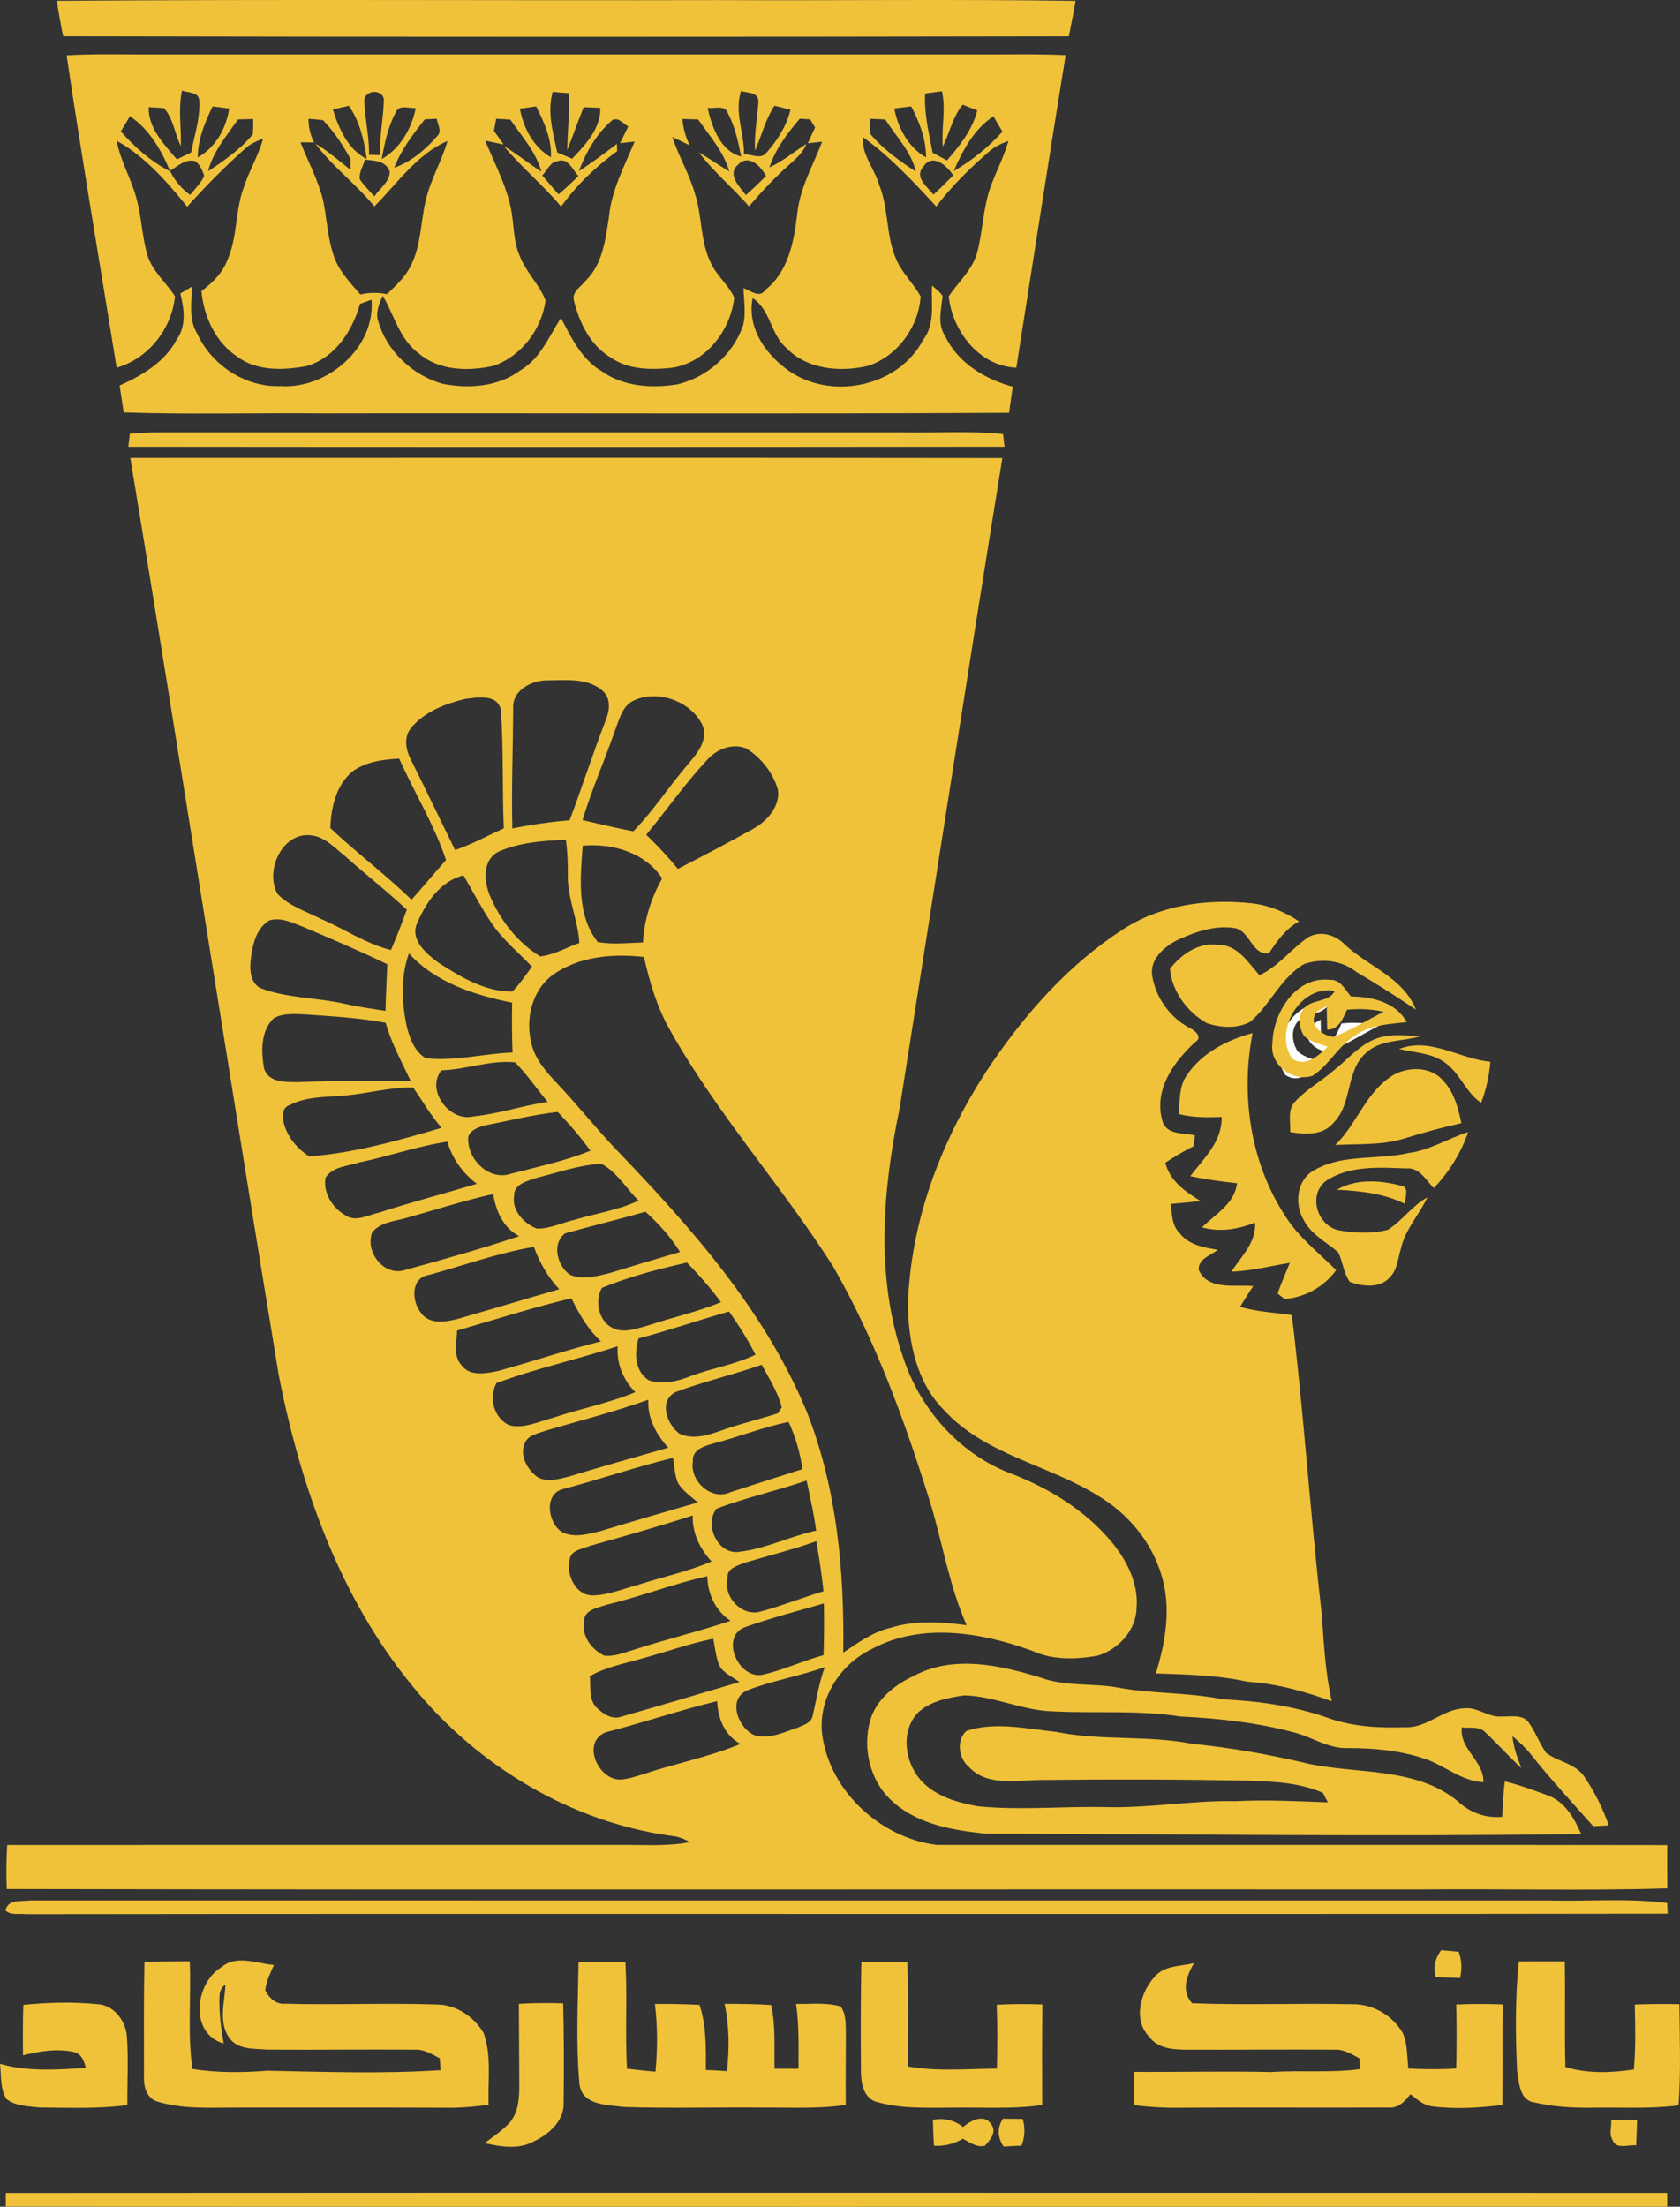 <?xml version="1.0" encoding="UTF-8"?>
<svg width="67px" height="88px" viewBox="0 0 67 88" version="1.1" xmlns="http://www.w3.org/2000/svg" xmlns:xlink="http://www.w3.org/1999/xlink">
    <rect x="0" y="0" width="67" height="88" fill="#333333" stroke="none"/>
    <title>Pasargad-logo</title>
    <g id="Page-1" stroke="none" stroke-width="1" fill="none" fill-rule="evenodd">
        <g id="Artboard" transform="translate(-685, -512)">
            <g id="Pasargad-logo" transform="translate(685, 512)">
                <path d="M51.259,42.865 C50.48,41.718 51.575,39.756 53.001,40.025 C52.755,40.521 52.057,40.355 51.732,40.767 C51.474,41.088 51.536,41.59 51.748,41.918 C52.008,42.169 52.38,42.233 52.704,42.371 C52.324,42.744 51.81,43.244 51.259,42.865 M52.185,41.032 C52.263,40.825 52.512,40.782 52.671,40.659 C52.676,40.989 52.678,41.321 52.691,41.651 C53.169,41.645 53.332,41.189 53.5,40.814 C54.001,40.76 54.507,40.786 55,40.9 C54.322,41.252 53.67,41.668 52.959,41.949 C52.545,41.918 51.966,41.515 52.185,41.032" id="Fill-1" fill="#FFFFFF"></path>
                <path d="M2.268,0.033 C11.056,-0.033 19.848,0.024 28.638,0.004 C33.389,0.026 38.143,-0.035 42.895,0.035 C42.816,0.508 42.722,0.977 42.626,1.447 C29.257,1.472 15.886,1.473 2.519,1.445 C2.421,0.977 2.336,0.506 2.268,0.033 M2.656,2.206 C3.6,2.149 4.547,2.169 5.492,2.17 C16.946,2.17 28.399,2.172 39.854,2.17 C40.735,2.167 41.618,2.158 42.5,2.199 C41.825,6.35 41.186,10.507 40.532,14.662 C39.053,14.607 37.979,13.196 37.837,11.818 C38.221,11.24 38.786,10.759 38.973,10.065 C39.152,9.37 39.195,8.648 39.359,7.949 C39.544,7.138 39.998,6.421 40.217,5.619 C39.939,5.726 39.662,5.846 39.439,6.05 C38.679,6.714 37.947,7.424 37.34,8.234 C36.428,7.25 35.508,6.253 34.413,5.467 C34.354,6.162 34.871,6.712 35.054,7.351 C35.453,8.314 35.321,9.405 35.75,10.358 C35.987,10.897 36.427,11.305 36.715,11.813 C36.646,13.014 35.811,14.184 34.648,14.582 C33.523,14.855 32.193,14.743 31.353,13.869 C30.729,13.324 30.729,12.35 30.017,11.889 C29.77,13.12 30.608,14.247 31.598,14.878 C33.309,15.95 35.871,15.373 36.817,13.549 C37.306,12.92 37.128,12.119 37.171,11.385 C37.312,11.522 37.491,11.632 37.593,11.807 C37.539,12.339 37.37,12.92 37.696,13.406 C38.207,14.477 39.277,15.119 40.39,15.421 C40.34,15.769 40.292,16.116 40.242,16.462 C31.093,16.514 21.941,16.469 12.792,16.485 C10.171,16.461 7.551,16.537 4.932,16.446 C4.876,16.088 4.823,15.731 4.771,15.373 C5.678,14.967 6.586,14.433 7.057,13.523 C7.438,12.982 7.342,12.304 7.191,11.703 C7.346,11.61 7.501,11.518 7.657,11.428 C7.636,12.061 7.517,12.747 7.873,13.319 C8.448,14.573 9.797,15.451 11.188,15.398 C13.043,15.524 14.98,13.865 14.816,11.953 C14.702,11.994 14.473,12.077 14.359,12.118 C14.051,13.2 13.362,14.271 12.222,14.6 C11.307,14.768 10.251,14.809 9.466,14.227 C8.597,13.647 8.126,12.625 8.033,11.607 C8.469,11.284 8.872,10.888 9.068,10.372 C9.477,9.458 9.372,8.419 9.716,7.486 C9.931,6.813 10.312,6.206 10.494,5.522 C10.235,5.632 9.97,5.742 9.764,5.937 C8.954,6.661 8.19,7.434 7.465,8.243 C6.66,7.25 5.79,6.242 4.656,5.616 C4.803,6.426 5.243,7.141 5.448,7.934 C5.649,8.676 5.667,9.455 5.884,10.191 C6.087,10.83 6.627,11.266 6.979,11.816 C6.851,13.106 5.922,14.302 4.652,14.663 C3.981,10.512 3.276,6.364 2.656,2.206 M7.26,3.611 C7.098,4.34 7.237,5.085 7.212,5.822 C6.965,5.332 6.913,4.722 6.538,4.312 C6.386,4.301 6.084,4.282 5.932,4.273 C5.906,5.121 6.548,5.752 7.054,6.357 C7.243,6.263 7.433,6.171 7.624,6.079 C7.75,5.399 7.987,4.725 7.948,4.026 C7.941,3.657 7.511,3.709 7.26,3.611 M14.528,4.007 C14.546,4.73 14.734,5.444 14.715,6.173 C14.825,6.176 15.044,6.183 15.155,6.187 C15.133,5.456 15.285,4.738 15.308,4.012 C15.317,3.547 14.555,3.554 14.528,4.007 M22.043,3.661 C21.812,4.466 22.055,5.288 22.223,6.079 C22.42,6.16 22.618,6.244 22.816,6.329 C23.35,5.767 23.962,5.131 23.941,4.301 C23.775,4.294 23.444,4.282 23.277,4.275 C23.049,4.84 22.848,5.417 22.623,5.985 C22.638,5.229 22.714,4.475 22.698,3.717 C22.479,3.703 22.26,3.684 22.043,3.661 M29.553,3.631 C29.277,4.464 29.684,5.309 29.67,6.153 C29.964,6.143 30.348,6.375 30.569,6.089 C31.004,5.596 31.37,5.023 31.525,4.377 C31.365,4.338 31.045,4.257 30.886,4.216 C30.526,4.766 30.373,5.41 30.113,6.006 C30.069,5.339 30.213,4.684 30.249,4.023 C30.211,3.661 29.814,3.712 29.553,3.631 M36.897,3.728 C36.847,4.528 37.048,5.307 37.194,6.088 C37.385,6.191 37.575,6.293 37.766,6.398 C38.278,5.809 38.782,5.178 38.973,4.404 C38.779,4.328 38.585,4.251 38.392,4.175 C37.993,4.665 37.871,5.296 37.6,5.852 C37.538,5.114 37.728,4.37 37.568,3.639 C37.344,3.67 37.119,3.698 36.897,3.728 M7.887,6.277 C8.594,5.891 9.03,5.11 9.139,4.328 C8.975,4.308 8.646,4.266 8.48,4.244 C8.168,4.883 7.892,5.554 7.887,6.277 M13.275,4.365 C13.511,5.126 13.875,5.96 14.626,6.34 C14.523,5.596 14.348,4.849 13.915,4.22 C13.755,4.255 13.435,4.328 13.275,4.365 M15.783,4.482 C15.473,5.057 15.34,5.704 15.224,6.341 C15.963,5.926 16.419,5.119 16.581,4.308 C16.324,4.337 15.908,4.149 15.783,4.482 M20.734,4.335 C20.871,5.099 21.279,5.877 21.972,6.272 C22.007,5.545 21.703,4.878 21.382,4.244 C21.22,4.267 20.896,4.312 20.734,4.335 M28.219,4.301 C28.388,5.048 28.728,6.038 29.558,6.238 C29.439,5.642 29.307,5.036 29.02,4.495 C28.897,4.172 28.474,4.345 28.219,4.301 M35.666,4.326 C35.807,5.099 36.227,5.882 36.931,6.277 C36.934,5.554 36.674,4.872 36.339,4.243 C36.17,4.264 35.834,4.306 35.666,4.326 M5.183,4.636 C5.062,4.839 4.941,5.041 4.818,5.243 C5.384,5.873 6.023,6.45 6.787,6.835 C6.438,5.994 5.959,5.154 5.183,4.636 M9.493,4.764 C9.035,5.415 8.5,6.043 8.297,6.831 C8.939,6.402 9.596,5.955 10.086,5.35 C10.098,5.149 10.102,4.949 10.098,4.746 C9.895,4.752 9.694,4.757 9.493,4.764 M12.302,4.741 C12.306,5.069 12.372,5.392 12.529,5.681 C12.347,5.68 12.165,5.678 11.984,5.676 C12.285,6.439 12.68,7.168 12.881,7.966 C13.032,8.671 13.056,9.398 13.275,10.088 C13.451,10.745 13.94,11.24 14.371,11.742 C14.72,11.665 15.08,11.653 15.431,11.731 C15.796,11.385 16.175,11.032 16.396,10.571 C16.796,9.765 16.775,8.845 16.98,7.986 C17.17,7.163 17.612,6.43 17.848,5.623 C16.625,6.148 15.847,7.315 14.929,8.231 C14.209,7.338 13.262,6.657 12.584,5.733 C13.086,6.024 13.517,6.412 13.972,6.767 C13.976,6.662 13.981,6.453 13.983,6.35 C13.682,5.791 13.323,5.252 12.883,4.794 C12.689,4.768 12.497,4.75 12.302,4.741 M16.942,4.759 C16.467,5.357 15.999,5.972 15.719,6.691 C16.403,6.448 16.967,5.967 17.437,5.428 C17.642,5.234 17.448,4.959 17.419,4.736 C17.3,4.741 17.061,4.752 16.942,4.759 M19.787,4.736 C19.766,4.856 19.721,5.099 19.7,5.22 C19.826,5.401 19.956,5.582 20.085,5.763 C19.839,5.712 19.595,5.658 19.351,5.609 C19.714,6.499 20.179,7.358 20.375,8.307 C20.508,8.951 20.46,9.636 20.743,10.242 C20.993,10.874 21.516,11.351 21.758,11.983 C21.596,13.136 20.804,14.192 19.693,14.587 C18.696,14.811 17.526,14.795 16.709,14.099 C15.938,13.54 15.724,12.574 15.265,11.793 C15.117,12.121 14.959,12.48 15.094,12.842 C15.445,14.016 16.454,14.962 17.629,15.299 C18.69,15.519 19.869,15.425 20.763,14.763 C21.553,14.296 21.897,13.415 22.371,12.678 C22.787,13.473 23.2,14.341 24.01,14.812 C24.881,15.425 25.999,15.492 27.021,15.327 C28.208,15.043 29.229,14.138 29.631,12.989 C29.761,12.497 29.663,11.986 29.652,11.488 C29.932,11.587 30.286,11.912 30.523,11.561 C31.447,10.833 31.664,9.627 31.794,8.531 C31.896,7.503 32.426,6.597 32.789,5.649 C32.597,5.671 32.407,5.692 32.216,5.715 C32.31,5.504 32.408,5.293 32.505,5.082 C32.456,5.002 32.36,4.84 32.31,4.761 C32.207,4.754 31.999,4.741 31.896,4.734 C31.399,5.318 30.924,5.94 30.685,6.678 C31.216,6.43 31.668,6.056 32.157,5.74 C32.027,6.105 31.716,6.348 31.44,6.6 C30.875,7.102 30.361,7.658 29.87,8.229 C29.23,7.489 28.468,6.865 27.879,6.082 C28.287,6.324 28.677,6.591 29.084,6.835 C28.858,6.043 28.303,5.424 27.842,4.762 C27.633,4.757 27.425,4.75 27.219,4.745 C27.243,5.114 27.341,5.468 27.509,5.798 C27.279,5.685 27.048,5.573 26.816,5.465 C27.067,6.244 27.5,6.952 27.721,7.743 C28.007,8.639 27.925,9.627 28.349,10.486 C28.582,10.995 29.051,11.357 29.282,11.864 C29.14,13.203 28.094,14.543 26.686,14.678 C25.905,14.75 25.048,14.733 24.379,14.271 C23.546,13.787 23.099,12.863 22.882,11.962 C22.817,11.601 23.207,11.412 23.389,11.16 C24.049,10.491 24.154,9.508 24.29,8.625 C24.39,7.564 24.913,6.616 25.308,5.646 C25.116,5.667 24.924,5.688 24.731,5.71 C24.84,5.486 24.949,5.264 25.055,5.043 C24.863,4.942 24.683,4.677 24.439,4.777 C23.798,5.309 23.38,6.056 23.086,6.822 C23.61,6.49 24.103,6.116 24.6,5.743 C24.603,5.814 24.61,5.956 24.614,6.026 C23.763,6.646 22.992,7.379 22.379,8.238 C21.666,7.388 20.802,6.675 20.09,5.825 C20.615,6.132 21.083,6.519 21.593,6.847 C21.372,6.052 20.806,5.437 20.353,4.769 C20.165,4.759 19.976,4.746 19.787,4.736 M34.709,4.739 C34.7,4.943 34.701,5.147 34.714,5.35 C35.221,5.947 35.868,6.418 36.525,6.842 C36.339,6.036 35.732,5.444 35.307,4.764 C35.106,4.755 34.906,4.748 34.709,4.739 M38.034,6.824 C38.759,6.4 39.42,5.873 39.98,5.248 C39.857,5.046 39.736,4.842 39.619,4.638 C38.843,5.149 38.396,5.997 38.034,6.824 M6.778,6.811 C6.963,7.195 7.235,7.523 7.583,7.771 C7.784,7.528 8.012,7.299 8.147,7.012 C8.072,6.795 7.98,6.565 7.784,6.428 C7.392,6.322 7.086,6.63 6.778,6.811 M14.551,6.366 C14.492,6.629 14.291,6.886 14.357,7.163 C14.523,7.404 14.733,7.613 14.93,7.83 C15.14,7.516 15.548,7.248 15.543,6.842 C15.391,6.409 14.932,6.407 14.551,6.366 M21.623,6.994 C21.84,7.246 22.055,7.498 22.273,7.75 C22.55,7.519 22.814,7.273 23.068,7.017 C22.83,6.776 22.671,6.281 22.248,6.423 C21.94,6.444 21.826,6.808 21.623,6.994 M29.439,6.561 C28.978,6.957 29.497,7.443 29.747,7.78 C30.023,7.535 30.29,7.28 30.548,7.019 C30.341,6.62 29.862,6.134 29.439,6.561 M36.825,6.645 C36.446,7.065 36.984,7.445 37.226,7.762 C37.495,7.514 37.757,7.255 38.015,6.992 C37.769,6.607 37.194,6.091 36.825,6.645 M5.176,17.298 C5.516,17.271 5.857,17.248 6.201,17.243 C16.112,17.245 26.026,17.243 35.937,17.243 C37.292,17.271 38.652,17.174 40.002,17.31 C40.018,17.436 40.048,17.688 40.062,17.814 C28.415,17.828 16.766,17.827 5.119,17.816 C5.133,17.686 5.161,17.427 5.176,17.298 M5.197,18.261 C16.791,18.26 28.383,18.251 39.975,18.267 C38.576,26.908 37.247,35.56 35.877,44.205 C35.2,47.45 34.913,50.917 36.01,54.105 C36.674,56.159 38.23,57.956 40.269,58.742 C41.836,59.338 43.317,60.245 44.383,61.552 C44.962,62.276 45.412,63.174 45.327,64.125 C45.311,65.017 44.595,65.787 43.762,66.028 C42.9,66.181 41.978,66.204 41.168,65.833 C39.136,65.093 36.747,64.689 34.757,65.766 C33.469,66.388 32.583,67.802 32.8,69.244 C33.135,71.471 35.139,73.293 37.352,73.571 C47.064,73.58 56.778,73.561 66.49,73.58 C66.487,74.155 66.489,74.73 66.494,75.305 C63.254,75.404 60.01,75.319 56.768,75.347 C37.935,75.337 19.102,75.37 0.269,75.331 C0.246,74.746 0.249,74.159 0.287,73.575 C8.432,73.57 16.575,73.575 24.721,73.573 C25.652,73.561 26.592,73.641 27.512,73.461 C27.343,73.359 27.163,73.284 26.973,73.238 C22.846,72.725 19.041,70.438 16.445,67.231 C13.547,63.701 11.989,59.281 11.12,54.855 C9.108,42.66 7.211,30.454 5.197,18.261 M20.467,28.281 C20.457,29.867 20.394,31.453 20.433,33.038 C21.187,32.883 21.95,32.777 22.718,32.709 C23.209,31.404 23.636,30.075 24.137,28.773 C24.306,28.382 24.391,27.875 24.041,27.554 C23.455,27.027 22.595,27.125 21.863,27.13 C21.206,27.117 20.403,27.525 20.467,28.281 M16.39,29.032 C16.075,29.422 16.194,29.947 16.415,30.352 C17.004,31.528 17.567,32.72 18.151,33.9 C18.822,33.666 19.447,33.327 20.092,33.032 C20.024,31.471 20.086,29.904 19.979,28.347 C19.878,27.657 19.041,27.809 18.541,27.873 C17.75,28.067 16.919,28.386 16.39,29.032 M25.278,27.935 C24.836,28.136 24.719,28.631 24.559,29.041 C24.138,30.268 23.608,31.459 23.232,32.704 C23.905,32.86 24.578,33.023 25.26,33.151 C26.067,32.323 26.688,31.345 27.443,30.472 C27.804,30.039 28.257,29.518 28.014,28.913 C27.548,27.96 26.245,27.49 25.278,27.935 M28.184,30.323 C27.315,31.255 26.585,32.307 25.773,33.288 C26.218,33.717 26.643,34.169 27.033,34.65 C28.041,34.132 29.047,33.607 30.037,33.053 C30.587,32.747 31.114,32.17 31.027,31.499 C30.831,30.816 30.356,30.211 29.75,29.841 C29.186,29.621 28.563,29.885 28.184,30.323 M14.04,30.777 C13.392,31.336 13.209,32.204 13.17,33.018 C14.216,34.008 15.377,34.872 16.41,35.878 C16.878,35.358 17.323,34.817 17.788,34.295 C17.314,32.883 16.527,31.606 15.918,30.252 C15.269,30.286 14.574,30.376 14.04,30.777 M11.074,35.656 C11.533,36.131 12.196,36.337 12.776,36.634 C13.723,37.034 14.585,37.634 15.591,37.886 C15.819,37.357 16.027,36.82 16.223,36.277 C15.418,35.519 14.542,34.845 13.723,34.105 C13.328,33.799 12.958,33.376 12.434,33.316 C11.257,33.139 10.542,34.746 11.074,35.656 M19.905,33.953 C19.219,34.276 19.298,35.168 19.55,35.752 C19.962,36.708 20.651,37.6 21.548,38.14 C22.098,38.078 22.588,37.785 23.106,37.604 C23.052,36.671 22.616,35.802 22.647,34.859 C22.648,34.404 22.632,33.946 22.568,33.493 C21.667,33.52 20.738,33.593 19.905,33.953 M23.238,33.726 C23.147,35.007 22.985,36.492 23.841,37.567 C24.436,37.675 25.043,37.599 25.643,37.584 C25.687,36.68 25.972,35.817 26.407,35.026 C25.728,33.997 24.42,33.616 23.238,33.726 M16.607,36.882 C16.39,37.517 17.013,38.037 17.467,38.377 C18.352,38.952 19.342,39.554 20.432,39.539 C20.733,39.243 20.962,38.885 21.217,38.55 C20.667,37.971 20.035,37.462 19.59,36.793 C19.184,36.186 18.853,35.535 18.484,34.907 C17.533,35.149 16.96,36.032 16.607,36.882 M10.739,36.705 C10.2,37.034 10.068,37.7 10,38.278 C9.951,38.672 9.984,39.167 10.365,39.394 C11.432,39.814 12.603,39.772 13.711,40.022 C14.259,40.146 14.818,40.226 15.374,40.311 C15.388,39.69 15.425,39.071 15.445,38.452 C14.343,37.918 13.214,37.441 12.089,36.96 C11.662,36.802 11.204,36.563 10.739,36.705 M16.308,38.019 C15.968,38.977 16.018,40.022 16.237,41 C16.36,41.455 16.552,41.95 16.983,42.201 C18.142,42.33 19.287,42.014 20.441,41.972 C20.416,41.31 20.409,40.646 20.425,39.985 C18.917,39.678 17.377,39.19 16.308,38.019 M22.014,38.901 C21.215,39.513 20.955,40.623 21.185,41.574 C21.32,42.222 21.774,42.733 22.216,43.203 C23.026,44.058 23.757,44.982 24.568,45.836 C27.571,48.958 30.532,52.291 32.193,56.345 C33.379,59.374 33.678,62.677 33.63,65.904 C34.223,65.503 34.819,65.074 35.531,64.91 C36.507,64.604 37.548,64.682 38.549,64.809 C37.881,63.292 37.607,61.65 37.144,60.069 C36.128,56.78 34.949,53.514 33.234,50.516 C31.178,47.282 28.584,44.409 26.708,41.056 C26.197,40.16 25.91,39.16 25.68,38.161 C24.425,38.024 23.065,38.134 22.014,38.901 M10.917,40.607 C10.387,41.117 10.415,41.943 10.531,42.612 C10.709,43.182 11.409,43.15 11.891,43.155 C13.385,43.093 14.879,43.102 16.374,43.1 C16.02,42.339 15.607,41.601 15.381,40.787 C14.348,40.593 13.296,40.533 12.249,40.457 C11.806,40.442 11.321,40.377 10.917,40.607 M17.606,42.683 C16.96,43.473 17.943,44.762 18.885,44.519 C19.885,44.42 20.845,44.088 21.84,43.944 C21.411,43.414 21.016,42.855 20.544,42.364 C19.552,42.264 18.594,42.653 17.606,42.683 M13.67,43.693 C12.958,43.756 12.203,43.728 11.553,44.07 C11.236,44.166 11.268,44.525 11.316,44.78 C11.457,45.339 11.852,45.807 12.331,46.116 C14.129,45.981 15.885,45.484 17.612,44.975 C17.177,44.478 16.848,43.909 16.479,43.368 C15.53,43.347 14.612,43.629 13.67,43.693 M19.274,44.894 C18.997,44.982 18.609,45.14 18.674,45.5 C18.705,46.297 19.538,47.085 20.36,46.811 C21.431,46.529 22.52,46.306 23.547,45.889 C23.15,45.342 22.712,44.828 22.242,44.342 C21.24,44.455 20.263,44.7 19.274,44.894 M14.329,46.355 C13.866,46.51 13.267,46.513 12.981,46.969 C12.881,47.555 13.248,48.154 13.745,48.447 C14.174,48.766 14.69,48.444 15.14,48.351 C16.42,47.933 17.726,47.597 19.016,47.209 C18.457,46.781 18.034,46.21 17.843,45.529 C16.65,45.703 15.509,46.114 14.329,46.355 M21.397,46.973 C21.039,47.093 20.487,47.216 20.503,47.691 C20.405,48.275 20.895,48.795 21.406,48.993 C21.924,49.008 22.403,48.761 22.899,48.649 C23.754,48.387 24.653,48.266 25.467,47.878 C24.973,47.393 24.605,46.739 23.985,46.409 C23.099,46.455 22.251,46.758 21.397,46.973 M16.258,48.555 C15.771,48.704 15.185,48.718 14.84,49.148 C14.553,49.916 15.297,50.895 16.121,50.654 C17.658,50.232 19.194,49.802 20.706,49.297 C20.065,48.96 19.778,48.296 19.67,47.617 C18.516,47.872 17.394,48.238 16.258,48.555 M22.54,49.183 C21.981,49.595 22.23,50.514 22.75,50.846 C23.254,51.044 23.809,50.894 24.313,50.769 C25.246,50.48 26.182,50.2 27.122,49.928 C26.747,49.323 26.266,48.797 25.743,48.321 C24.68,48.628 23.603,48.885 22.54,49.183 M17.099,50.844 C16.371,50.957 16.417,51.894 16.784,52.346 C17.118,52.843 17.8,52.717 18.292,52.586 C19.631,52.201 20.964,51.798 22.303,51.412 C21.845,50.927 21.521,50.345 21.292,49.724 C19.864,49.964 18.493,50.464 17.099,50.844 M24.005,51.358 C23.692,51.901 23.889,52.767 24.519,52.996 C24.961,53.159 25.429,52.967 25.86,52.854 C26.82,52.529 27.819,52.322 28.753,51.926 C28.34,51.367 27.879,50.847 27.398,50.349 C26.25,50.608 25.095,50.913 24.005,51.358 M18.229,53.061 C18.219,53.519 18.058,54.071 18.409,54.447 C18.747,54.908 19.396,54.768 19.876,54.67 C21.245,54.293 22.591,53.835 23.969,53.491 C23.444,53.015 23.099,52.396 22.785,51.772 C21.251,52.144 19.744,52.621 18.229,53.061 M25.463,53.375 C25.297,53.957 25.306,54.658 25.858,55.036 C26.408,55.238 27.005,55.086 27.532,54.883 C28.386,54.559 29.303,54.422 30.128,54.023 C29.827,53.42 29.464,52.852 29.075,52.302 C27.867,52.643 26.679,53.056 25.463,53.375 M19.796,55.157 C19.488,55.747 19.689,56.553 20.318,56.84 C20.918,56.98 21.498,56.682 22.068,56.535 C23.15,56.173 24.281,55.957 25.337,55.517 C24.849,55.022 24.587,54.383 24.633,53.686 C23.033,54.213 21.375,54.569 19.796,55.157 M26.937,55.515 C26.254,55.875 26.603,56.81 27.099,57.174 C27.644,57.427 28.253,57.229 28.785,57.041 C29.519,56.776 30.281,56.602 31.02,56.361 C31.059,56.303 31.139,56.184 31.178,56.125 C31.027,55.511 30.671,54.977 30.379,54.424 C29.241,54.823 28.062,55.093 26.937,55.515 M21.747,57.057 C21.459,57.17 21.08,57.213 20.937,57.53 C20.701,58.02 21.021,58.595 21.423,58.895 C21.803,59.127 22.266,58.987 22.664,58.889 C23.987,58.487 25.319,58.109 26.651,57.733 C26.173,57.199 25.812,56.556 25.857,55.818 C24.509,56.299 23.12,56.654 21.747,57.057 M28.468,57.56 C28.109,57.658 27.592,57.804 27.632,58.274 C27.5,59.052 28.362,59.858 29.12,59.51 C30.08,59.198 31.039,58.891 32.002,58.586 C31.913,57.935 31.725,57.303 31.451,56.705 C30.434,56.911 29.469,57.298 28.468,57.56 M22.452,59.381 C21.664,59.578 21.852,60.779 22.44,61.11 C22.924,61.337 23.469,61.172 23.959,61.055 C25.244,60.658 26.54,60.293 27.831,59.915 C27.559,59.677 27.247,59.468 27.049,59.159 C26.905,58.84 26.9,58.479 26.839,58.139 C25.36,58.495 23.923,58.997 22.452,59.381 M28.572,60.167 C28.07,60.823 28.646,62.051 29.526,61.877 C30.567,61.751 31.527,61.259 32.551,61.038 C32.458,60.365 32.307,59.704 32.168,59.04 C30.982,59.453 29.745,59.716 28.572,60.167 M23.508,61.653 C23.213,61.783 22.768,61.806 22.716,62.201 C22.572,62.796 22.962,63.642 23.654,63.622 C24.267,63.608 24.84,63.36 25.426,63.207 C26.407,62.886 27.427,62.677 28.378,62.267 C27.909,61.761 27.605,61.133 27.626,60.434 C26.264,60.876 24.886,61.263 23.508,61.653 M29.667,62.329 C29.392,62.45 28.988,62.538 29.013,62.915 C28.824,63.67 29.595,64.513 30.375,64.254 C31.208,64.027 32.013,63.706 32.841,63.456 C32.773,62.787 32.668,62.123 32.556,61.463 C31.607,61.799 30.63,62.04 29.667,62.329 M24.204,63.991 C23.857,64.117 23.266,64.19 23.296,64.674 C23.19,65.244 23.594,65.774 24.083,66.019 C24.507,66.08 24.909,65.893 25.308,65.78 C26.576,65.368 27.874,65.061 29.136,64.635 C28.529,64.231 28.228,63.573 28.207,62.856 C26.852,63.158 25.556,63.669 24.204,63.991 M29.743,64.878 C28.691,65.219 29.424,66.977 30.413,66.786 C31.242,66.599 32.022,66.229 32.843,66.005 C32.866,65.317 32.871,64.63 32.857,63.942 C31.817,64.245 30.763,64.513 29.743,64.878 M25.516,66.163 C24.84,66.358 24.137,66.486 23.522,66.846 C23.571,67.259 23.465,67.749 23.781,68.082 C24.042,68.343 24.413,68.599 24.799,68.451 C26.368,68.004 27.931,67.541 29.494,67.075 C29.234,66.896 28.935,66.754 28.737,66.504 C28.543,66.149 28.529,65.732 28.443,65.347 C27.45,65.556 26.494,65.9 25.516,66.163 M29.804,67.407 C28.981,67.76 29.451,68.962 30.131,69.213 C30.708,69.353 31.271,69.074 31.805,68.897 C32.038,68.794 32.359,68.712 32.41,68.42 C32.561,67.77 32.665,67.108 32.894,66.479 C31.883,66.848 30.804,67.014 29.804,67.407 M24.149,69.083 C23.19,69.475 23.839,70.969 24.726,70.964 C25.048,70.956 25.353,70.838 25.659,70.749 C26.941,70.323 28.278,70.066 29.529,69.546 C28.894,69.195 28.634,68.531 28.602,67.839 C27.103,68.2 25.641,68.7 24.149,69.083 M44.755,37.081 C46.279,36.078 48.177,35.825 49.961,36.027 C50.627,36.107 51.254,36.369 51.806,36.744 C51.282,37.034 50.935,37.515 50.615,38.005 C49.943,38.131 49.86,37.132 49.256,37.013 C48.459,36.882 47.661,37.16 46.947,37.492 C46.42,37.76 45.856,38.251 45.95,38.903 C46.089,39.775 46.65,40.572 47.435,40.987 C47.65,41.086 47.989,41.36 47.664,41.558 C46.803,42.351 46.003,43.465 46.358,44.698 C46.511,45.268 47.202,45.172 47.657,45.277 C47.636,45.421 47.616,45.564 47.597,45.71 C47.209,45.905 46.84,46.13 46.475,46.366 C46.653,47.102 47.28,47.526 47.887,47.899 C47.488,47.94 47.089,47.973 46.692,48.009 C46.739,48.408 46.73,48.864 47.041,49.169 C47.401,49.645 48.017,49.753 48.571,49.84 C48.282,50.065 47.791,50.195 47.803,50.634 C48.172,51.475 49.242,51.216 49.979,51.287 C49.799,51.561 49.623,51.836 49.454,52.116 C50.127,52.309 50.828,52.345 51.519,52.442 C52.002,56.391 52.249,60.363 52.708,64.314 C52.796,65.494 52.849,66.684 53.111,67.845 C52.023,67.442 50.894,67.137 49.733,67.062 C48.539,66.794 47.316,66.779 46.098,66.734 C46.484,65.471 46.721,64.105 46.32,62.812 C45.929,61.488 44.985,60.358 43.803,59.654 C41.811,58.408 39.275,58.02 37.643,56.225 C36.56,55.134 36.236,53.549 36.209,52.068 C36.304,48.637 37.595,45.325 39.491,42.49 C40.908,40.403 42.622,38.463 44.755,37.081 M52.185,37.37 C52.653,37.102 53.251,37.279 53.613,37.648 C54.547,38.539 55.966,38.975 56.468,40.262 C55.689,39.738 54.9,39.231 54.09,38.759 C53.513,38.292 52.699,38.209 52.01,38.443 C51.079,38.99 50.664,40.061 49.863,40.746 C49.345,41.03 48.67,40.989 48.124,40.797 C47.348,40.364 46.739,39.529 46.66,38.64 C47.104,38.055 47.807,37.572 48.576,37.68 C49.342,37.663 49.783,38.385 50.226,38.89 C50.996,38.541 51.494,37.829 52.185,37.37 M50.746,41.599 C50.768,40.405 51.669,38.922 53.025,39.075 C53.449,39.041 53.645,39.46 53.873,39.735 C54.724,39.756 55.658,39.951 56.102,40.76 C55.382,40.84 54.604,40.87 54.004,41.326 C53.353,41.739 53,42.477 52.356,42.894 C51.565,43.18 50.611,42.445 50.746,41.599 M51.535,42.218 C52.073,42.578 52.573,42.103 52.943,41.748 C52.628,41.617 52.265,41.557 52.012,41.317 C51.806,41.005 51.745,40.528 51.996,40.222 C52.313,39.83 52.993,39.988 53.234,39.516 C51.843,39.261 50.777,41.127 51.535,42.218 M52.438,40.474 C52.224,40.934 52.788,41.317 53.193,41.347 C53.885,41.079 54.521,40.684 55.181,40.348 C54.701,40.24 54.207,40.215 53.72,40.267 C53.556,40.623 53.397,41.058 52.931,41.063 C52.918,40.749 52.917,40.434 52.911,40.12 C52.756,40.237 52.514,40.277 52.438,40.474 M47.353,42.845 C47.955,41.973 48.953,41.468 49.954,41.198 C49.47,43.68 49.867,46.38 51.27,48.513 C51.799,49.347 52.591,49.96 53.287,50.649 C52.804,51.318 52.055,51.733 51.232,51.804 C51.165,51.75 51.026,51.64 50.956,51.587 C51.092,51.168 51.277,50.769 51.439,50.361 C50.664,50.487 49.899,50.684 49.112,50.711 C49.502,50.099 50.105,49.545 50.054,48.758 C49.383,49.017 48.645,49.153 47.939,48.942 C48.467,48.417 49.247,48 49.333,47.186 C48.706,47.118 48.083,47.033 47.467,46.905 C48.01,46.194 48.754,45.513 48.718,44.541 C48.151,44.567 47.575,44.567 47.02,44.429 C47.05,43.891 47.015,43.302 47.353,42.845 M54.695,41.5 C55.295,41.196 55.991,41.287 56.639,41.324 C55.924,41.546 55.076,41.438 54.49,41.979 C53.655,42.687 53.953,43.996 53.189,44.768 C52.769,45.287 52.048,45.245 51.455,45.144 C51.478,44.743 51.332,44.257 51.647,43.936 C52.101,43.435 52.707,43.109 53.216,42.667 C53.705,42.277 54.124,41.78 54.695,41.5 M55.797,41.833 C57.035,41.342 58.213,42.234 59.438,42.339 C59.392,42.9 59.269,43.451 59.07,43.978 C58.477,43.586 58.252,42.861 57.699,42.431 C57.166,41.988 56.44,41.986 55.797,41.833 M55.343,43.022 C55.965,42.523 57.019,42.458 57.563,43.105 C57.996,43.563 58.153,44.191 58.283,44.791 C57.501,44.966 56.728,45.176 55.965,45.413 C55.085,45.68 54.156,45.605 53.251,45.662 C54.065,44.872 54.423,43.714 55.343,43.022 M56.162,45.983 C57.013,45.873 57.745,45.403 58.552,45.144 C58.267,45.981 57.788,46.74 57.181,47.381 C56.864,47.054 56.602,46.54 56.071,46.595 C55,46.552 53.793,46.471 52.865,47.104 C52.164,47.668 52.528,48.846 53.358,49.054 C54.008,49.178 54.702,49.208 55.347,49.043 C55.927,48.683 56.315,48.08 56.924,47.75 C56.604,48.445 56.038,49.02 55.874,49.786 C55.747,50.164 55.74,50.613 55.447,50.915 C55.06,51.388 54.343,51.309 53.83,51.117 C53.579,50.766 53.554,50.317 53.369,49.937 C52.895,49.529 52.29,49.235 51.996,48.656 C51.612,48.02 51.71,47.046 52.409,46.666 C53.552,46.008 54.921,46.267 56.162,45.983 M53.31,47.445 C54.086,46.999 55.039,47.063 55.876,47.283 C56.23,47.333 56.014,47.785 56.041,48.011 C55.185,47.59 54.25,47.491 53.31,47.445 M36.498,66.805 C38.065,65.991 39.914,66.411 41.515,66.904 C42.459,67.25 43.482,67.124 44.462,67.275 C45.884,67.557 47.349,67.474 48.772,67.767 C50.173,67.831 51.565,68.026 52.897,68.483 C53.91,68.863 54.998,68.914 56.07,68.879 C56.915,68.907 57.535,68.164 58.37,68.127 C58.911,68.047 59.356,68.501 59.894,68.451 C60.245,68.462 60.665,68.359 60.937,68.648 C61.227,69.037 61.381,69.509 61.664,69.903 C62.144,70.263 62.842,70.325 63.189,70.859 C63.592,71.459 63.925,72.108 64.156,72.793 C64.001,72.801 63.693,72.817 63.538,72.826 C62.702,71.883 61.843,70.958 61.058,69.97 C60.841,69.697 60.588,69.456 60.318,69.236 C60.362,69.677 60.51,70.094 60.672,70.506 C60.182,70.055 59.741,69.558 59.257,69.104 C59.02,68.822 58.619,68.927 58.299,68.886 C58.195,69.764 59.194,70.218 59.157,71.072 C58.283,71.027 57.617,70.405 56.816,70.135 C55.829,69.803 54.779,69.708 53.741,69.711 C52.99,69.736 52.35,69.287 51.649,69.097 C50.159,68.695 48.621,68.526 47.081,68.451 C45.394,68.185 43.684,68.334 41.985,68.246 C40.776,68.214 39.656,67.635 38.449,67.609 C37.794,67.705 37.077,67.841 36.585,68.322 C35.912,69.067 36.087,70.265 36.713,70.981 C37.296,71.638 38.189,71.888 39.024,72.035 C40.723,72.195 42.427,72.026 44.127,72.065 C45.854,72.108 47.559,71.79 49.286,71.828 C50.51,71.765 51.733,71.831 52.956,71.874 C52.906,71.778 52.808,71.59 52.758,71.496 C51.836,71.091 50.81,71.042 49.819,71.011 C47.034,70.956 44.248,70.951 41.463,70.983 C40.52,70.994 39.377,71.24 38.65,70.472 C38.234,70.132 38.123,69.404 38.542,69.026 C39.701,68.643 40.942,68.946 42.122,69.064 C43.91,69.429 45.756,69.189 47.545,69.539 C49.101,69.697 50.643,69.968 52.164,70.33 C54.159,70.76 56.438,70.456 58.126,71.819 C58.614,72.278 59.233,72.516 59.908,72.452 C59.924,71.978 59.958,71.508 60.011,71.038 C60.592,71.178 61.153,71.389 61.714,71.592 C62.399,71.831 62.789,72.509 63.058,73.139 C55.144,73.247 47.225,73.142 39.311,73.124 C38.024,72.991 36.637,72.761 35.636,71.875 C34.707,71.088 34.374,69.727 34.712,68.579 C34.97,67.733 35.722,67.16 36.498,66.805 M0.223,76.188 C0.306,75.718 0.862,75.835 1.214,75.785 C21.393,75.789 41.574,75.785 61.753,75.787 C63.332,75.828 64.918,75.688 66.489,75.888 C66.494,75.995 66.503,76.208 66.508,76.314 C44.684,76.346 22.86,76.307 1.038,76.334 C0.769,76.296 0.434,76.396 0.223,76.188 M57.473,77.771 C57.706,77.792 57.939,77.813 58.174,77.833 C58.297,78.172 58.309,78.528 58.229,78.881 C57.905,78.869 57.581,78.858 57.261,78.844 C57.14,78.459 57.238,78.088 57.473,77.771 M5.76,78.232 C6.361,78.218 6.963,78.216 7.567,78.212 C7.629,79.642 7.469,81.085 7.675,82.507 C8.662,82.665 9.664,82.655 10.657,82.577 C12.959,82.623 15.272,82.706 17.571,82.554 C17.564,82.435 17.546,82.199 17.537,82.08 C17.223,81.917 16.907,81.714 16.538,81.736 C14.576,81.721 12.612,81.748 10.648,81.734 C10.123,81.691 9.463,81.746 9.128,81.246 C8.704,80.62 8.966,79.83 8.991,79.137 C8.841,79.252 8.763,79.401 8.756,79.584 C8.727,80.222 8.811,80.859 8.92,81.489 C7.538,81.097 7.773,79.085 8.829,78.45 C9.427,77.936 10.235,78.303 10.924,78.358 C10.784,78.684 10.616,79.011 10.579,79.371 C10.732,79.674 11.001,79.937 11.368,79.905 C13.39,79.96 15.416,79.868 17.441,79.937 C18.203,79.949 18.909,80.426 19.289,81.074 C19.613,81.989 19.451,82.986 19.485,83.939 C18.977,83.999 18.468,84.056 17.955,84.053 C15.107,84.042 12.258,84.047 9.409,84.047 C8.348,84.044 7.255,84.122 6.23,83.792 C5.815,83.634 5.72,83.151 5.742,82.759 C5.745,81.25 5.729,79.74 5.76,78.232 M60.57,78.218 C61.181,78.218 61.792,78.219 62.404,78.216 C62.431,79.619 62.39,81.023 62.429,82.428 C63.318,82.701 64.252,82.664 65.16,82.527 C65.237,81.665 65.217,80.801 65.196,79.937 C65.787,79.914 66.382,79.912 66.975,79.923 C66.987,81.267 67.04,82.616 66.941,83.96 C65.81,84.104 64.669,84.033 63.533,84.051 C62.748,84.061 61.954,84.022 61.188,83.84 C60.597,83.758 60.581,83.047 60.503,82.589 C60.435,81.133 60.425,79.669 60.57,78.218 M23.072,78.259 C23.695,78.219 24.32,78.219 24.943,78.259 C25.022,79.671 24.927,81.085 25.004,82.497 C25.381,82.541 25.76,82.582 26.141,82.617 C26.227,81.718 26.229,80.811 26.118,79.915 C26.711,79.91 27.304,79.919 27.897,79.951 C28.178,80.788 28.153,81.677 28.151,82.548 C28.431,82.557 28.71,82.573 28.99,82.593 C29.093,81.698 29.086,80.792 28.896,79.91 C29.513,79.91 30.133,79.917 30.753,79.956 C30.94,80.79 30.87,81.649 30.89,82.497 C31.207,82.497 31.525,82.499 31.844,82.499 C31.846,81.636 31.872,80.769 31.748,79.914 C32.339,79.926 32.95,79.843 33.525,80.015 C33.767,80.341 33.719,80.765 33.733,81.148 C33.729,82.078 33.722,83.009 33.729,83.941 C32.633,84.104 31.522,84.038 30.418,84.046 C28.575,84.028 26.731,84.083 24.89,84.024 C24.227,83.932 23.209,83.976 23.108,83.098 C22.965,81.493 23.051,79.869 23.072,78.259 M34.351,78.25 C34.961,78.221 35.572,78.221 36.183,78.244 C36.242,79.632 36.204,81.019 36.204,82.406 C37.376,82.616 38.572,82.499 39.756,82.493 C39.776,81.643 39.781,80.794 39.751,79.946 C40.358,79.914 40.965,79.91 41.572,79.935 C41.552,81.271 41.561,82.609 41.563,83.944 C40.408,84.115 39.238,84.031 38.074,84.049 C37.011,84.046 35.917,84.116 34.887,83.799 C34.424,83.606 34.335,83.038 34.335,82.594 C34.324,81.147 34.322,79.697 34.351,78.25 M46.05,78.828 C46.434,78.374 47.084,78.413 47.616,78.287 C47.326,78.794 47.093,79.387 47.542,79.885 C49.671,79.969 51.804,79.876 53.935,79.926 C54.75,79.908 55.552,80.379 55.949,81.085 C56.139,81.528 56.112,82.021 56.166,82.491 C56.801,82.523 57.439,82.525 58.076,82.49 C58.094,81.638 58.098,80.788 58.076,79.937 C58.692,79.91 59.308,79.91 59.926,79.933 C59.915,81.269 59.93,82.607 59.915,83.944 C58.99,84.054 58.048,84.12 57.12,83.999 C56.773,83.96 56.511,83.716 56.248,83.513 C56.034,83.806 55.751,84.09 55.352,84.044 C52.561,84.06 49.769,84.033 46.975,84.053 C46.388,84.061 45.802,84.021 45.22,83.951 C45.216,83.508 45.215,83.066 45.218,82.624 C47.05,82.635 48.882,82.589 50.714,82.63 C51.888,82.55 53.066,82.671 54.234,82.513 C54.231,82.406 54.22,82.192 54.215,82.083 C53.901,81.917 53.584,81.711 53.214,81.736 C51.252,81.723 49.288,81.743 47.326,81.737 C46.796,81.734 46.187,81.698 45.843,81.234 C45.174,80.563 45.476,79.456 46.05,78.828 M0.929,79.951 C1.912,79.853 2.904,79.825 3.887,79.923 C4.536,79.955 5.012,80.581 5.06,81.195 C5.128,82.11 5.071,83.031 5.078,83.95 C3.913,84.102 2.736,84.051 1.567,84.042 C1.125,83.992 0.623,83.991 0.26,83.708 C-0.007,83.292 0.059,82.772 0,82.303 C1.111,82.624 2.284,82.532 3.424,82.468 C3.358,82.202 3.258,81.911 2.963,81.833 C2.284,81.682 1.581,81.796 0.917,81.961 C0.91,81.29 0.91,80.622 0.929,79.951 M20.693,79.91 C21.281,79.873 21.872,79.871 22.461,79.889 C22.492,81.202 22.493,82.515 22.479,83.829 C22.515,84.556 21.917,85.096 21.311,85.385 C20.704,85.729 19.979,85.614 19.335,85.463 C19.684,85.186 20.07,84.947 20.36,84.606 C20.69,84.184 20.711,83.627 20.709,83.118 C20.702,82.048 20.701,80.98 20.693,79.91 M37.205,84.532 C37.639,84.457 38.061,84.539 38.406,84.823 C38.704,84.571 39.236,84.281 39.517,84.695 C39.776,85.009 39.494,85.332 39.277,85.571 C38.949,85.649 38.672,85.429 38.399,85.289 C38.049,85.495 37.657,85.596 37.249,85.568 C37.226,85.222 37.21,84.876 37.205,84.532 M39.998,84.491 C40.262,84.494 40.525,84.496 40.79,84.5 C40.887,84.854 40.878,85.218 40.739,85.564 C40.502,85.573 40.265,85.587 40.03,85.601 C39.777,85.245 39.761,84.858 39.998,84.491 M64.258,84.544 C64.6,84.533 64.943,84.53 65.287,84.537 C65.281,84.874 65.269,85.215 65.251,85.553 C64.932,85.518 64.45,85.736 64.306,85.333 C64.163,85.094 64.275,84.801 64.258,84.544 M0.231,87.454 C22.317,87.441 44.403,87.448 66.489,87.452 C66.487,87.631 66.487,87.814 66.49,87.996 C44.403,87.998 22.317,88.005 0.231,87.993 C0.231,87.812 0.231,87.633 0.231,87.454" id="Fill-2" fill="#F0C239"></path>
            </g>
        </g>
    </g>
</svg>